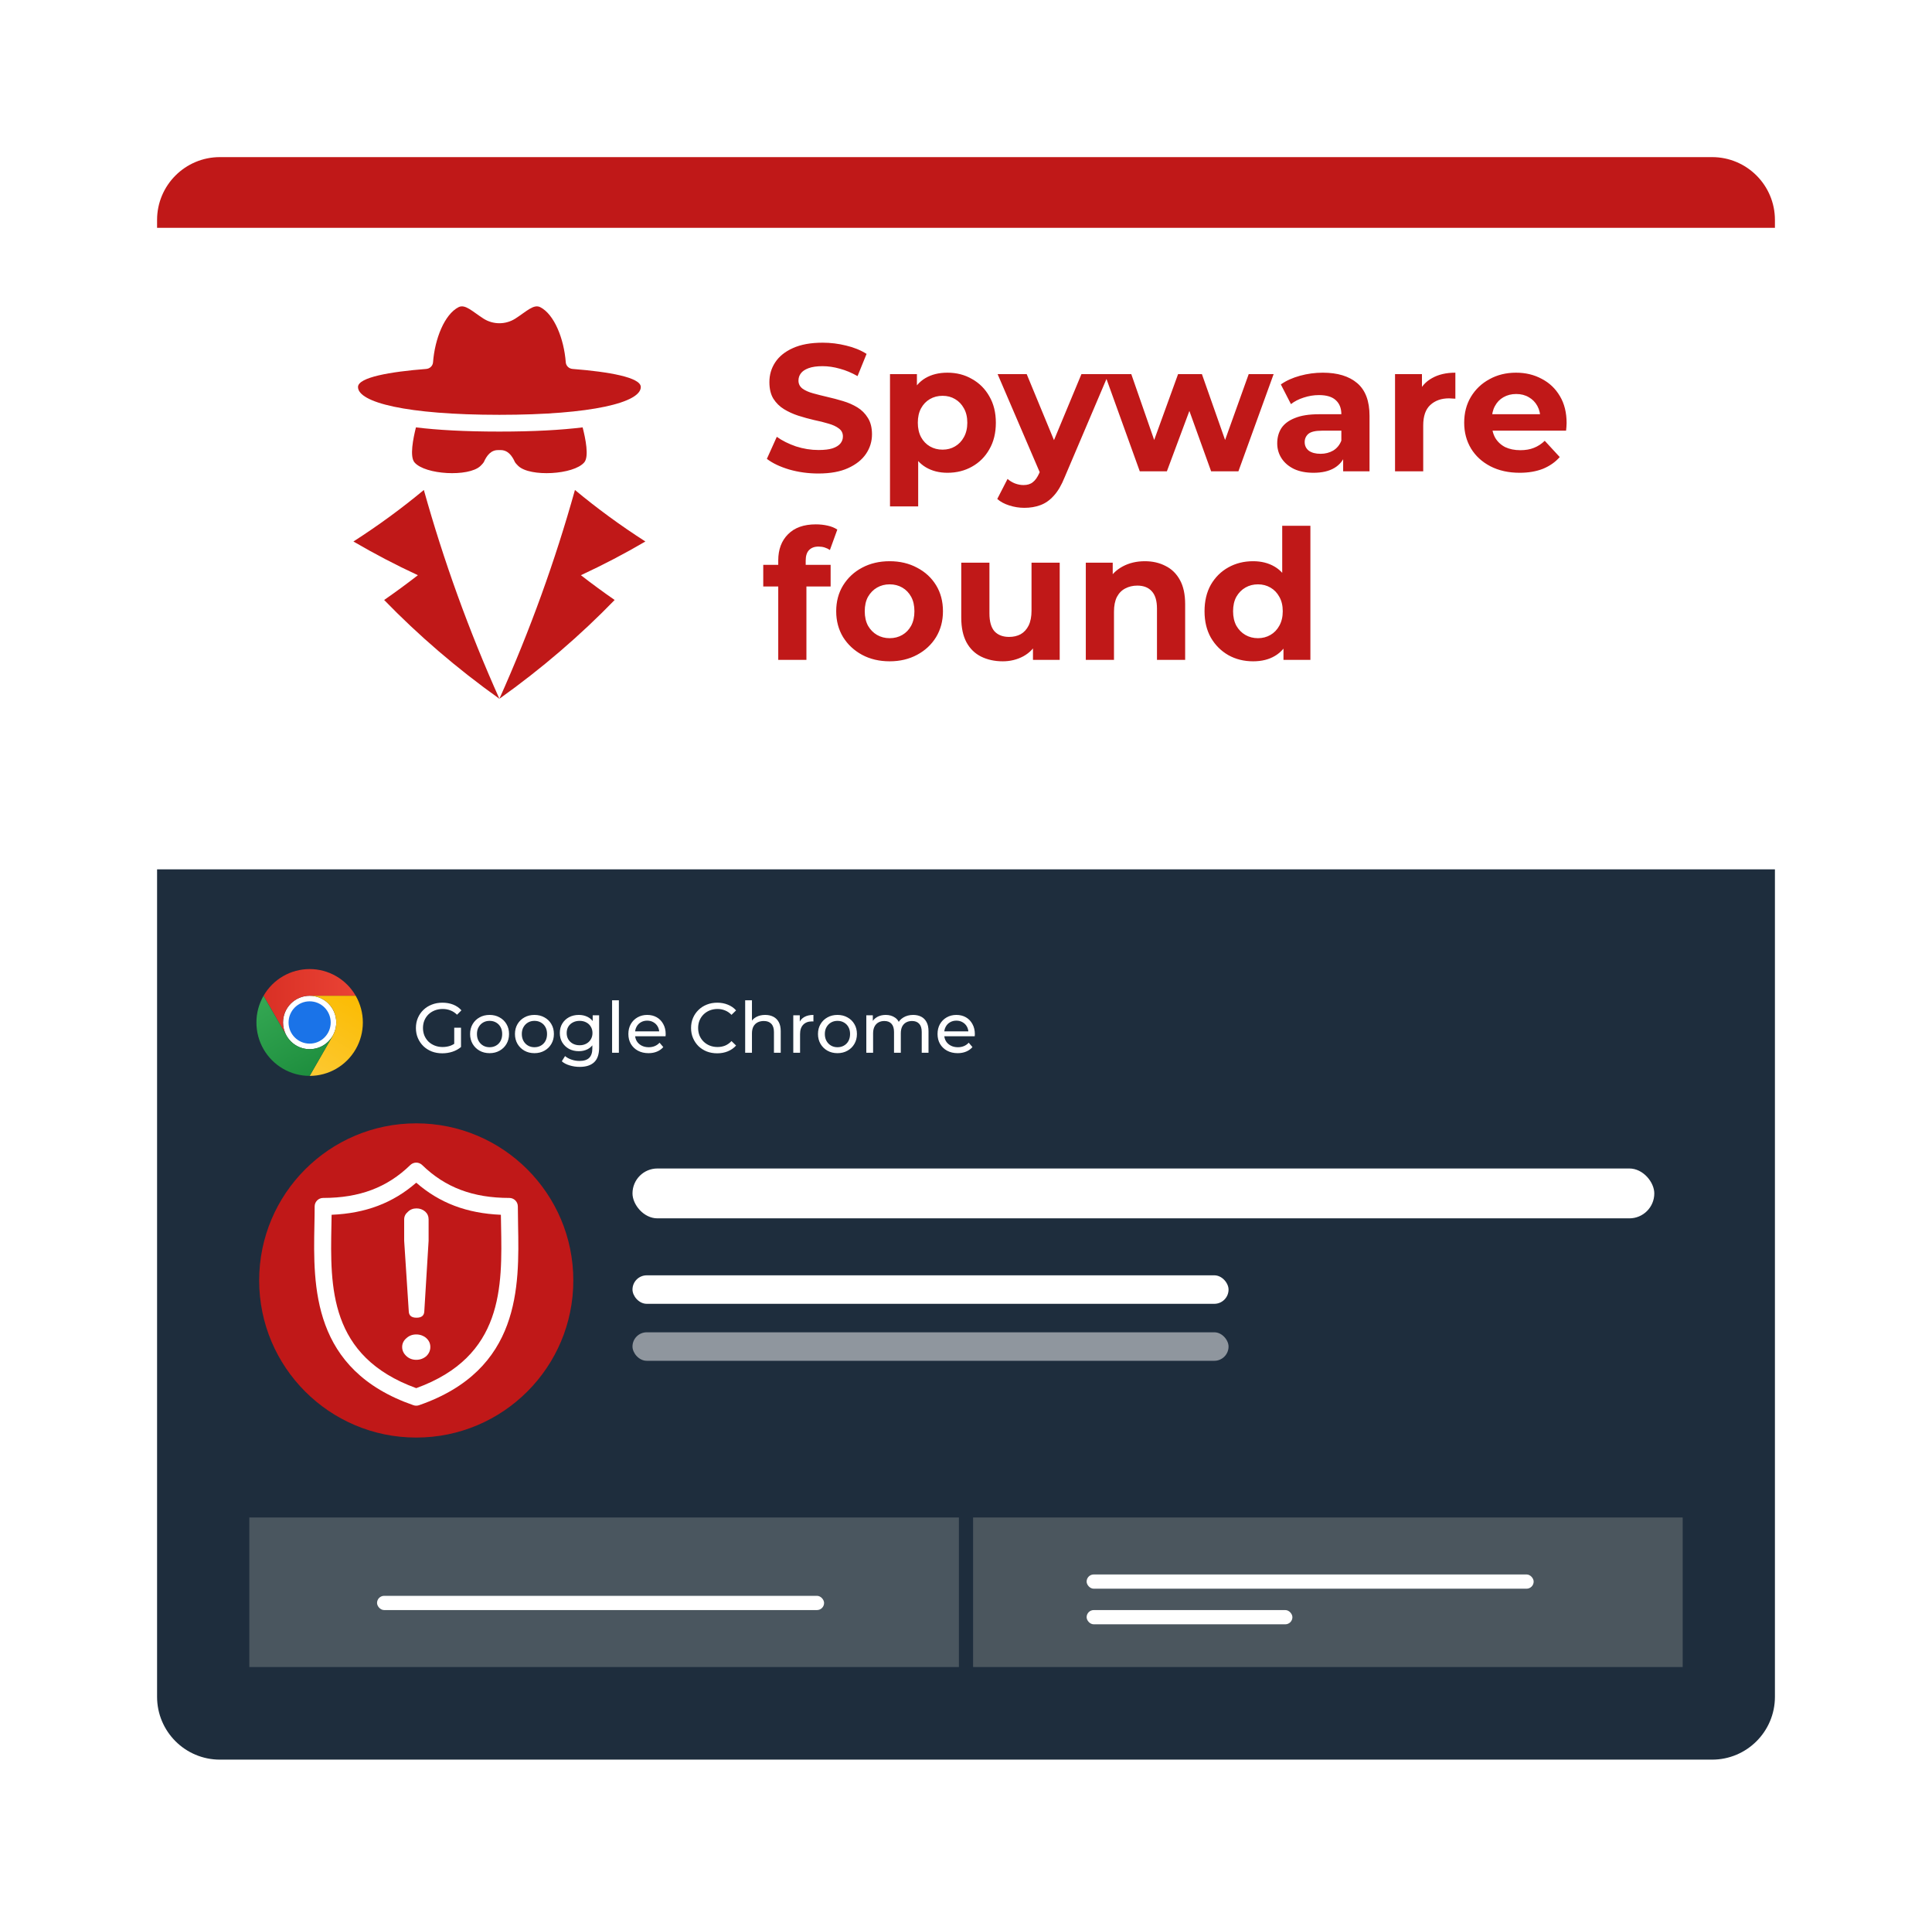 <svg width="246" height="244" viewBox="0 0 246 244" fill="none" xmlns="http://www.w3.org/2000/svg">
<g filter="url(#filter0_d_46_63)">
<rect x="20" y="16" width="206" height="204" rx="8" fill="white"/>
<path d="M20 212C20 216.418 23.582 220 28 220H218C222.418 220 226 216.418 226 212V106.667H20V212Z" fill="#1E2D3D"/>
<path d="M56.315 130.085C55.829 130.085 55.382 130.007 54.974 129.851C54.566 129.689 54.212 129.464 53.912 129.176C53.612 128.882 53.378 128.54 53.21 128.15C53.042 127.76 52.958 127.331 52.958 126.863C52.958 126.395 53.042 125.966 53.21 125.576C53.378 125.186 53.612 124.847 53.912 124.559C54.218 124.265 54.575 124.04 54.983 123.884C55.391 123.722 55.841 123.641 56.333 123.641C56.831 123.641 57.287 123.722 57.701 123.884C58.115 124.046 58.466 124.289 58.754 124.613L58.196 125.171C57.938 124.919 57.656 124.736 57.35 124.622C57.05 124.502 56.723 124.442 56.369 124.442C56.009 124.442 55.673 124.502 55.361 124.622C55.055 124.742 54.788 124.91 54.56 125.126C54.338 125.342 54.164 125.6 54.038 125.9C53.918 126.194 53.858 126.515 53.858 126.863C53.858 127.205 53.918 127.526 54.038 127.826C54.164 128.12 54.338 128.378 54.56 128.6C54.788 128.816 55.055 128.984 55.361 129.104C55.667 129.224 56 129.284 56.36 129.284C56.696 129.284 57.017 129.233 57.323 129.131C57.635 129.023 57.923 128.846 58.187 128.6L58.7 129.284C58.388 129.548 58.022 129.749 57.602 129.887C57.188 130.019 56.759 130.085 56.315 130.085ZM57.836 129.167V126.827H58.7V129.284L57.836 129.167ZM62.34 130.067C61.861 130.067 61.434 129.962 61.062 129.752C60.691 129.542 60.397 129.254 60.181 128.888C59.965 128.516 59.856 128.096 59.856 127.628C59.856 127.154 59.965 126.734 60.181 126.368C60.397 126.002 60.691 125.717 61.062 125.513C61.434 125.303 61.861 125.198 62.34 125.198C62.815 125.198 63.237 125.303 63.609 125.513C63.987 125.717 64.281 126.002 64.492 126.368C64.707 126.728 64.816 127.148 64.816 127.628C64.816 128.102 64.707 128.522 64.492 128.888C64.281 129.254 63.987 129.542 63.609 129.752C63.237 129.962 62.815 130.067 62.34 130.067ZM62.34 129.311C62.647 129.311 62.919 129.242 63.16 129.104C63.406 128.966 63.597 128.771 63.736 128.519C63.873 128.261 63.943 127.964 63.943 127.628C63.943 127.286 63.873 126.992 63.736 126.746C63.597 126.494 63.406 126.299 63.16 126.161C62.919 126.023 62.647 125.954 62.34 125.954C62.035 125.954 61.761 126.023 61.522 126.161C61.282 126.299 61.09 126.494 60.946 126.746C60.801 126.992 60.73 127.286 60.73 127.628C60.73 127.964 60.801 128.261 60.946 128.519C61.09 128.771 61.282 128.966 61.522 129.104C61.761 129.242 62.035 129.311 62.34 129.311ZM68.053 130.067C67.573 130.067 67.147 129.962 66.775 129.752C66.403 129.542 66.109 129.254 65.893 128.888C65.677 128.516 65.569 128.096 65.569 127.628C65.569 127.154 65.677 126.734 65.893 126.368C66.109 126.002 66.403 125.717 66.775 125.513C67.147 125.303 67.573 125.198 68.053 125.198C68.527 125.198 68.95 125.303 69.322 125.513C69.7 125.717 69.994 126.002 70.204 126.368C70.42 126.728 70.528 127.148 70.528 127.628C70.528 128.102 70.42 128.522 70.204 128.888C69.994 129.254 69.7 129.542 69.322 129.752C68.95 129.962 68.527 130.067 68.053 130.067ZM68.053 129.311C68.359 129.311 68.632 129.242 68.872 129.104C69.118 128.966 69.31 128.771 69.448 128.519C69.586 128.261 69.655 127.964 69.655 127.628C69.655 127.286 69.586 126.992 69.448 126.746C69.31 126.494 69.118 126.299 68.872 126.161C68.632 126.023 68.359 125.954 68.053 125.954C67.747 125.954 67.474 126.023 67.234 126.161C66.994 126.299 66.802 126.494 66.658 126.746C66.514 126.992 66.442 127.286 66.442 127.628C66.442 127.964 66.514 128.261 66.658 128.519C66.802 128.771 66.994 128.966 67.234 129.104C67.474 129.242 67.747 129.311 68.053 129.311ZM73.811 131.813C73.373 131.813 72.947 131.75 72.533 131.624C72.125 131.504 71.792 131.33 71.534 131.102L71.948 130.436C72.17 130.628 72.443 130.778 72.767 130.886C73.091 131 73.43 131.057 73.784 131.057C74.348 131.057 74.762 130.925 75.026 130.661C75.29 130.397 75.422 129.995 75.422 129.455V128.447L75.512 127.502L75.467 126.548V125.243H76.286V129.365C76.286 130.205 76.076 130.823 75.656 131.219C75.236 131.615 74.621 131.813 73.811 131.813ZM73.703 129.815C73.241 129.815 72.827 129.719 72.461 129.527C72.101 129.329 71.813 129.056 71.597 128.708C71.387 128.36 71.282 127.958 71.282 127.502C71.282 127.04 71.387 126.638 71.597 126.296C71.813 125.948 72.101 125.678 72.461 125.486C72.827 125.294 73.241 125.198 73.703 125.198C74.111 125.198 74.483 125.282 74.819 125.45C75.155 125.612 75.422 125.864 75.62 126.206C75.824 126.548 75.926 126.98 75.926 127.502C75.926 128.018 75.824 128.447 75.62 128.789C75.422 129.131 75.155 129.389 74.819 129.563C74.483 129.731 74.111 129.815 73.703 129.815ZM73.802 129.059C74.12 129.059 74.402 128.993 74.648 128.861C74.894 128.729 75.086 128.546 75.224 128.312C75.368 128.078 75.44 127.808 75.44 127.502C75.44 127.196 75.368 126.926 75.224 126.692C75.086 126.458 74.894 126.278 74.648 126.152C74.402 126.02 74.12 125.954 73.802 125.954C73.484 125.954 73.199 126.02 72.947 126.152C72.701 126.278 72.506 126.458 72.362 126.692C72.224 126.926 72.155 127.196 72.155 127.502C72.155 127.808 72.224 128.078 72.362 128.312C72.506 128.546 72.701 128.729 72.947 128.861C73.199 128.993 73.484 129.059 73.802 129.059ZM77.937 130.013V123.335H78.801V130.013H77.937ZM82.575 130.067C82.065 130.067 81.615 129.962 81.225 129.752C80.841 129.542 80.541 129.254 80.325 128.888C80.115 128.522 80.01 128.102 80.01 127.628C80.01 127.154 80.112 126.734 80.316 126.368C80.526 126.002 80.811 125.717 81.171 125.513C81.537 125.303 81.948 125.198 82.404 125.198C82.866 125.198 83.274 125.3 83.628 125.504C83.982 125.708 84.258 125.996 84.456 126.368C84.66 126.734 84.762 127.163 84.762 127.655C84.762 127.691 84.759 127.733 84.753 127.781C84.753 127.829 84.75 127.874 84.744 127.916H80.685V127.295H84.294L83.943 127.511C83.949 127.205 83.886 126.932 83.754 126.692C83.622 126.452 83.439 126.266 83.205 126.134C82.977 125.996 82.71 125.927 82.404 125.927C82.104 125.927 81.837 125.996 81.603 126.134C81.369 126.266 81.186 126.455 81.054 126.701C80.922 126.941 80.856 127.217 80.856 127.529V127.673C80.856 127.991 80.928 128.276 81.072 128.528C81.222 128.774 81.429 128.966 81.693 129.104C81.957 129.242 82.26 129.311 82.602 129.311C82.884 129.311 83.139 129.263 83.367 129.167C83.601 129.071 83.805 128.927 83.979 128.735L84.456 129.293C84.24 129.545 83.97 129.737 83.646 129.869C83.328 130.001 82.971 130.067 82.575 130.067ZM91.322 130.085C90.842 130.085 90.398 130.007 89.99 129.851C89.588 129.689 89.237 129.464 88.937 129.176C88.643 128.882 88.412 128.54 88.244 128.15C88.076 127.76 87.992 127.331 87.992 126.863C87.992 126.395 88.076 125.966 88.244 125.576C88.412 125.186 88.646 124.847 88.946 124.559C89.246 124.265 89.597 124.04 89.999 123.884C90.407 123.722 90.851 123.641 91.331 123.641C91.817 123.641 92.264 123.725 92.672 123.893C93.086 124.055 93.437 124.298 93.725 124.622L93.14 125.189C92.9 124.937 92.63 124.751 92.33 124.631C92.03 124.505 91.709 124.442 91.367 124.442C91.013 124.442 90.683 124.502 90.377 124.622C90.077 124.742 89.816 124.91 89.594 125.126C89.372 125.342 89.198 125.6 89.072 125.9C88.952 126.194 88.892 126.515 88.892 126.863C88.892 127.211 88.952 127.535 89.072 127.835C89.198 128.129 89.372 128.384 89.594 128.6C89.816 128.816 90.077 128.984 90.377 129.104C90.683 129.224 91.013 129.284 91.367 129.284C91.709 129.284 92.03 129.224 92.33 129.104C92.63 128.978 92.9 128.786 93.14 128.528L93.725 129.095C93.437 129.419 93.086 129.665 92.672 129.833C92.264 130.001 91.814 130.085 91.322 130.085ZM97.43 125.198C97.82 125.198 98.162 125.273 98.456 125.423C98.755 125.573 98.99 125.801 99.157 126.107C99.326 126.413 99.409 126.8 99.409 127.268V130.013H98.546V127.367C98.546 126.905 98.431 126.557 98.204 126.323C97.981 126.089 97.666 125.972 97.258 125.972C96.953 125.972 96.686 126.032 96.457 126.152C96.23 126.272 96.052 126.449 95.927 126.683C95.806 126.917 95.746 127.208 95.746 127.556V130.013H94.882V123.335H95.746V126.53L95.576 126.188C95.731 125.876 95.972 125.633 96.296 125.459C96.62 125.285 96.998 125.198 97.43 125.198ZM101.008 130.013V125.243H101.836V126.539L101.755 126.215C101.887 125.885 102.109 125.633 102.421 125.459C102.733 125.285 103.117 125.198 103.573 125.198V126.035C103.537 126.029 103.501 126.026 103.465 126.026C103.435 126.026 103.405 126.026 103.375 126.026C102.913 126.026 102.547 126.164 102.277 126.44C102.007 126.716 101.872 127.115 101.872 127.637V130.013H101.008ZM106.637 130.067C106.157 130.067 105.731 129.962 105.359 129.752C104.987 129.542 104.693 129.254 104.477 128.888C104.261 128.516 104.153 128.096 104.153 127.628C104.153 127.154 104.261 126.734 104.477 126.368C104.693 126.002 104.987 125.717 105.359 125.513C105.731 125.303 106.157 125.198 106.637 125.198C107.111 125.198 107.534 125.303 107.906 125.513C108.284 125.717 108.578 126.002 108.788 126.368C109.004 126.728 109.112 127.148 109.112 127.628C109.112 128.102 109.004 128.522 108.788 128.888C108.578 129.254 108.284 129.542 107.906 129.752C107.534 129.962 107.111 130.067 106.637 130.067ZM106.637 129.311C106.943 129.311 107.216 129.242 107.456 129.104C107.702 128.966 107.894 128.771 108.032 128.519C108.17 128.261 108.239 127.964 108.239 127.628C108.239 127.286 108.17 126.992 108.032 126.746C107.894 126.494 107.702 126.299 107.456 126.161C107.216 126.023 106.943 125.954 106.637 125.954C106.331 125.954 106.058 126.023 105.818 126.161C105.578 126.299 105.386 126.494 105.242 126.746C105.098 126.992 105.026 127.286 105.026 127.628C105.026 127.964 105.098 128.261 105.242 128.519C105.386 128.771 105.578 128.966 105.818 129.104C106.058 129.242 106.331 129.311 106.637 129.311ZM116.274 125.198C116.658 125.198 116.997 125.273 117.291 125.423C117.585 125.573 117.813 125.801 117.975 126.107C118.143 126.413 118.227 126.8 118.227 127.268V130.013H117.363V127.367C117.363 126.905 117.255 126.557 117.039 126.323C116.823 126.089 116.52 125.972 116.13 125.972C115.842 125.972 115.59 126.032 115.374 126.152C115.158 126.272 114.99 126.449 114.87 126.683C114.756 126.917 114.699 127.208 114.699 127.556V130.013H113.835V127.367C113.835 126.905 113.727 126.557 113.511 126.323C113.301 126.089 112.998 125.972 112.602 125.972C112.32 125.972 112.071 126.032 111.855 126.152C111.639 126.272 111.471 126.449 111.351 126.683C111.231 126.917 111.171 127.208 111.171 127.556V130.013H110.307V125.243H111.135V126.512L111 126.188C111.15 125.876 111.381 125.633 111.693 125.459C112.005 125.285 112.368 125.198 112.782 125.198C113.238 125.198 113.631 125.312 113.961 125.54C114.291 125.762 114.507 126.101 114.609 126.557L114.258 126.413C114.402 126.047 114.654 125.753 115.014 125.531C115.374 125.309 115.794 125.198 116.274 125.198ZM121.941 130.067C121.431 130.067 120.981 129.962 120.591 129.752C120.207 129.542 119.907 129.254 119.691 128.888C119.481 128.522 119.376 128.102 119.376 127.628C119.376 127.154 119.478 126.734 119.682 126.368C119.892 126.002 120.177 125.717 120.537 125.513C120.903 125.303 121.314 125.198 121.77 125.198C122.232 125.198 122.64 125.3 122.994 125.504C123.348 125.708 123.624 125.996 123.822 126.368C124.026 126.734 124.128 127.163 124.128 127.655C124.128 127.691 124.125 127.733 124.119 127.781C124.119 127.829 124.116 127.874 124.11 127.916H120.051V127.295H123.66L123.309 127.511C123.315 127.205 123.252 126.932 123.12 126.692C122.988 126.452 122.805 126.266 122.571 126.134C122.343 125.996 122.076 125.927 121.77 125.927C121.47 125.927 121.203 125.996 120.969 126.134C120.735 126.266 120.552 126.455 120.42 126.701C120.288 126.941 120.222 127.217 120.222 127.529V127.673C120.222 127.991 120.294 128.276 120.438 128.528C120.588 128.774 120.795 128.966 121.059 129.104C121.323 129.242 121.626 129.311 121.968 129.311C122.25 129.311 122.505 129.263 122.733 129.167C122.967 129.071 123.171 128.927 123.345 128.735L123.822 129.293C123.606 129.545 123.336 129.737 123.012 129.869C122.694 130.001 122.337 130.067 121.941 130.067Z" fill="white"/>
<g clip-path="url(#clip0_46_63)">
<path d="M39.426 129.559C41.297 129.559 42.814 128.036 42.814 126.159C42.814 124.281 41.297 122.759 39.426 122.759C37.554 122.759 36.038 124.281 36.038 126.159C36.038 128.036 37.554 129.559 39.426 129.559Z" fill="white"/>
<path d="M39.426 122.76H45.293C44.699 121.726 43.843 120.868 42.813 120.271C41.783 119.674 40.615 119.36 39.425 119.36C38.236 119.36 37.067 119.674 36.038 120.271C35.008 120.868 34.152 121.727 33.558 122.761L36.492 127.86L36.494 127.859C36.196 127.343 36.038 126.757 36.038 126.16C36.037 125.563 36.193 124.976 36.49 124.459C36.788 123.942 37.216 123.512 37.731 123.214C38.246 122.916 38.831 122.759 39.426 122.76Z" fill="url(#paint0_linear_46_63)"/>
<path d="M39.426 128.852C40.907 128.852 42.108 127.646 42.108 126.16C42.108 124.673 40.907 123.468 39.426 123.468C37.944 123.468 36.743 124.673 36.743 126.16C36.743 127.646 37.944 128.852 39.426 128.852Z" fill="#1A73E8"/>
<path d="M42.36 127.861L39.426 132.96C40.615 132.96 41.784 132.646 42.814 132.049C43.844 131.453 44.699 130.594 45.294 129.56C45.889 128.527 46.202 127.354 46.201 126.16C46.201 124.967 45.888 123.794 45.293 122.761H39.425L39.425 122.763C40.02 122.762 40.604 122.919 41.12 123.217C41.635 123.514 42.064 123.943 42.361 124.46C42.659 124.977 42.815 125.564 42.815 126.161C42.815 126.758 42.658 127.344 42.36 127.861Z" fill="url(#paint1_linear_46_63)"/>
<path d="M36.492 127.861L33.558 122.762C32.963 123.795 32.65 124.968 32.65 126.161C32.65 127.355 32.963 128.528 33.558 129.561C34.153 130.595 35.008 131.453 36.038 132.05C37.068 132.646 38.237 132.96 39.426 132.96L42.36 127.861L42.358 127.859C42.062 128.376 41.635 128.806 41.12 129.106C40.605 129.405 40.02 129.562 39.426 129.562C38.831 129.563 38.246 129.405 37.731 129.107C37.216 128.808 36.789 128.378 36.492 127.861Z" fill="url(#paint2_linear_46_63)"/>
</g>
<rect x="80.535" y="144.747" width="130.105" height="6.347" rx="3.173" fill="white"/>
<rect x="80.535" y="158.347" width="75.895" height="3.627" rx="1.813" fill="white"/>
<rect opacity="0.5" x="80.535" y="165.6" width="75.895" height="3.627" rx="1.813" fill="white"/>
<rect x="31.745" y="189.173" width="90.351" height="19.04" fill="#4A565F"/>
<rect x="123.903" y="189.173" width="90.351" height="19.04" fill="#4B565E"/>
<rect x="48.009" y="199.147" width="56.921" height="1.813" rx="0.907" fill="white"/>
<rect x="138.359" y="196.427" width="56.921" height="1.813" rx="0.907" fill="white"/>
<rect x="138.359" y="200.96" width="26.202" height="1.813" rx="0.907" fill="white"/>
<path d="M20 24C20 19.582 23.582 16 28 16H218C222.418 16 226 19.582 226 24V25H20V24Z" fill="#C01818"/>
<circle cx="53" cy="159" r="20" fill="#C01818"/>
<path d="M65.967 151.967C65.951 151.132 65.936 150.342 65.936 149.579C65.936 148.981 65.451 148.496 64.853 148.496C60.221 148.496 56.694 147.165 53.755 144.307C53.334 143.898 52.665 143.898 52.244 144.307C49.305 147.165 45.779 148.496 41.148 148.496C40.549 148.496 40.064 148.981 40.064 149.579C40.064 150.343 40.049 151.132 40.033 151.968C39.885 159.742 39.682 170.389 52.645 174.883C52.76 174.922 52.88 174.942 52.999 174.942C53.119 174.942 53.239 174.922 53.354 174.883C66.318 170.389 66.115 159.742 65.967 151.967ZM52.999 172.71C41.882 168.671 42.05 159.824 42.199 152.009C42.208 151.54 42.217 151.085 42.223 150.64C46.561 150.457 50.03 149.142 52.999 146.555C55.969 149.142 59.439 150.457 63.777 150.64C63.783 151.085 63.792 151.539 63.801 152.008C63.95 159.824 64.118 168.671 52.999 172.71Z" fill="white"/>
<path d="M52.049 162.944C52.073 163.477 52.403 163.743 53.037 163.743C53.671 163.743 54.001 163.477 54.025 162.944L54.574 153.956V151.226C54.574 150.826 54.428 150.493 54.135 150.227C53.818 149.961 53.452 149.828 53.037 149.828C52.598 149.828 52.232 149.972 51.939 150.26C51.622 150.527 51.463 150.848 51.463 151.226V153.956L52.049 162.944ZM54.794 167.472C54.794 167.028 54.623 166.651 54.281 166.34C53.915 166.029 53.488 165.874 53 165.874C52.512 165.874 52.098 166.029 51.756 166.34C51.39 166.651 51.207 167.028 51.207 167.472C51.207 167.916 51.39 168.304 51.756 168.637C52.098 168.948 52.512 169.103 53 169.103C53.488 169.103 53.915 168.948 54.281 168.637C54.623 168.304 54.794 167.916 54.794 167.472Z" fill="white"/>
</g>
<path d="M104.199 60.276C102.911 60.276 101.677 60.107 100.496 59.77C99.315 59.417 98.365 58.965 97.644 58.413L98.909 55.607C99.599 56.098 100.412 56.504 101.347 56.826C102.298 57.133 103.256 57.286 104.222 57.286C104.958 57.286 105.548 57.217 105.993 57.079C106.453 56.926 106.79 56.719 107.005 56.458C107.22 56.197 107.327 55.898 107.327 55.561C107.327 55.132 107.158 54.794 106.821 54.549C106.484 54.288 106.039 54.081 105.487 53.928C104.935 53.759 104.322 53.606 103.647 53.468C102.988 53.315 102.321 53.131 101.646 52.916C100.987 52.701 100.381 52.425 99.829 52.088C99.277 51.751 98.825 51.306 98.472 50.754C98.135 50.202 97.966 49.497 97.966 48.638C97.966 47.718 98.211 46.882 98.702 46.131C99.208 45.364 99.959 44.759 100.956 44.314C101.968 43.854 103.233 43.624 104.751 43.624C105.763 43.624 106.76 43.747 107.741 43.992C108.722 44.222 109.589 44.575 110.34 45.05L109.19 47.879C108.439 47.45 107.687 47.135 106.936 46.936C106.185 46.721 105.449 46.614 104.728 46.614C104.007 46.614 103.417 46.698 102.957 46.867C102.497 47.036 102.167 47.258 101.968 47.534C101.769 47.795 101.669 48.101 101.669 48.454C101.669 48.868 101.838 49.205 102.175 49.466C102.512 49.711 102.957 49.911 103.509 50.064C104.061 50.217 104.667 50.371 105.326 50.524C106.001 50.677 106.668 50.854 107.327 51.053C108.002 51.252 108.615 51.521 109.167 51.858C109.719 52.195 110.164 52.64 110.501 53.192C110.854 53.744 111.03 54.442 111.03 55.285C111.03 56.19 110.777 57.018 110.271 57.769C109.765 58.52 109.006 59.126 107.994 59.586C106.997 60.046 105.732 60.276 104.199 60.276ZM120.637 60.184C119.594 60.184 118.682 59.954 117.9 59.494C117.118 59.034 116.505 58.336 116.06 57.401C115.631 56.45 115.416 55.254 115.416 53.813C115.416 52.356 115.623 51.16 116.037 50.225C116.451 49.29 117.049 48.592 117.831 48.132C118.613 47.672 119.548 47.442 120.637 47.442C121.802 47.442 122.845 47.71 123.765 48.247C124.7 48.768 125.436 49.504 125.973 50.455C126.525 51.406 126.801 52.525 126.801 53.813C126.801 55.116 126.525 56.243 125.973 57.194C125.436 58.145 124.7 58.881 123.765 59.402C122.845 59.923 121.802 60.184 120.637 60.184ZM113.323 64.462V47.626H116.75V50.156L116.681 53.836L116.911 57.493V64.462H113.323ZM120.016 57.24C120.614 57.24 121.143 57.102 121.603 56.826C122.078 56.55 122.454 56.159 122.73 55.653C123.021 55.132 123.167 54.518 123.167 53.813C123.167 53.092 123.021 52.479 122.73 51.973C122.454 51.467 122.078 51.076 121.603 50.8C121.143 50.524 120.614 50.386 120.016 50.386C119.418 50.386 118.881 50.524 118.406 50.8C117.931 51.076 117.555 51.467 117.279 51.973C117.003 52.479 116.865 53.092 116.865 53.813C116.865 54.518 117.003 55.132 117.279 55.653C117.555 56.159 117.931 56.55 118.406 56.826C118.881 57.102 119.418 57.24 120.016 57.24ZM130.43 64.646C129.786 64.646 129.15 64.546 128.521 64.347C127.892 64.148 127.379 63.872 126.98 63.519L128.291 60.966C128.567 61.211 128.881 61.403 129.234 61.541C129.602 61.679 129.962 61.748 130.315 61.748C130.821 61.748 131.22 61.625 131.511 61.38C131.818 61.15 132.094 60.759 132.339 60.207L132.983 58.689L133.259 58.298L137.698 47.626H141.148L135.559 60.759C135.16 61.756 134.7 62.538 134.179 63.105C133.673 63.672 133.106 64.071 132.477 64.301C131.864 64.531 131.181 64.646 130.43 64.646ZM132.546 60.483L127.026 47.626H130.729L135.007 57.976L132.546 60.483ZM145.127 60L140.665 47.626H144.046L147.749 58.275H146.139L150.003 47.626H153.039L156.788 58.275H155.178L158.996 47.626H162.17L157.685 60H154.212L150.923 50.869H151.981L148.577 60H145.127ZM171.023 60V57.585L170.793 57.056V52.732C170.793 51.965 170.556 51.367 170.08 50.938C169.62 50.509 168.907 50.294 167.941 50.294C167.282 50.294 166.63 50.401 165.986 50.616C165.358 50.815 164.821 51.091 164.376 51.444L163.088 48.937C163.763 48.462 164.576 48.094 165.526 47.833C166.477 47.572 167.443 47.442 168.424 47.442C170.31 47.442 171.775 47.887 172.817 48.776C173.86 49.665 174.381 51.053 174.381 52.939V60H171.023ZM167.251 60.184C166.285 60.184 165.457 60.023 164.767 59.701C164.077 59.364 163.548 58.911 163.18 58.344C162.812 57.777 162.628 57.14 162.628 56.435C162.628 55.699 162.805 55.055 163.157 54.503C163.525 53.951 164.1 53.522 164.882 53.215C165.664 52.893 166.684 52.732 167.941 52.732H171.23V54.825H168.332C167.489 54.825 166.906 54.963 166.584 55.239C166.278 55.515 166.124 55.86 166.124 56.274C166.124 56.734 166.301 57.102 166.653 57.378C167.021 57.639 167.52 57.769 168.148 57.769C168.746 57.769 169.283 57.631 169.758 57.355C170.234 57.064 170.579 56.642 170.793 56.09L171.345 57.746C171.085 58.543 170.609 59.149 169.919 59.563C169.229 59.977 168.34 60.184 167.251 60.184ZM177.629 60V47.626H181.056V51.122L180.573 50.11C180.941 49.236 181.531 48.577 182.344 48.132C183.156 47.672 184.145 47.442 185.311 47.442V50.754C185.157 50.739 185.019 50.731 184.897 50.731C184.774 50.716 184.644 50.708 184.506 50.708C183.524 50.708 182.727 50.992 182.114 51.559C181.516 52.111 181.217 52.977 181.217 54.158V60H177.629ZM193.495 60.184C192.085 60.184 190.843 59.908 189.769 59.356C188.711 58.804 187.891 58.053 187.308 57.102C186.726 56.136 186.434 55.04 186.434 53.813C186.434 52.571 186.718 51.475 187.285 50.524C187.868 49.558 188.658 48.807 189.654 48.27C190.651 47.718 191.778 47.442 193.035 47.442C194.247 47.442 195.335 47.703 196.301 48.224C197.283 48.73 198.057 49.466 198.624 50.432C199.192 51.383 199.475 52.525 199.475 53.859C199.475 53.997 199.468 54.158 199.452 54.342C199.437 54.511 199.422 54.672 199.406 54.825H189.355V52.732H197.52L196.14 53.353C196.14 52.709 196.01 52.149 195.749 51.674C195.489 51.199 195.128 50.831 194.668 50.57C194.208 50.294 193.672 50.156 193.058 50.156C192.445 50.156 191.901 50.294 191.425 50.57C190.965 50.831 190.605 51.206 190.344 51.697C190.084 52.172 189.953 52.74 189.953 53.399V53.951C189.953 54.626 190.099 55.224 190.39 55.745C190.697 56.251 191.119 56.642 191.655 56.918C192.207 57.179 192.851 57.309 193.587 57.309C194.247 57.309 194.822 57.209 195.312 57.01C195.818 56.811 196.278 56.512 196.692 56.113L198.601 58.183C198.034 58.827 197.321 59.325 196.462 59.678C195.604 60.015 194.615 60.184 193.495 60.184ZM99.093 84V71.35C99.093 69.955 99.507 68.843 100.335 68.015C101.163 67.172 102.344 66.75 103.877 66.75C104.398 66.75 104.897 66.804 105.372 66.911C105.863 67.018 106.277 67.187 106.614 67.417L105.671 70.016C105.472 69.878 105.249 69.771 105.004 69.694C104.759 69.617 104.498 69.579 104.222 69.579C103.701 69.579 103.294 69.732 103.003 70.039C102.727 70.33 102.589 70.775 102.589 71.373V72.523L102.681 74.064V84H99.093ZM97.184 74.662V71.902H105.763V74.662H97.184ZM113.281 84.184C111.963 84.184 110.79 83.908 109.762 83.356C108.75 82.804 107.945 82.053 107.347 81.102C106.765 80.136 106.473 79.04 106.473 77.813C106.473 76.571 106.765 75.475 107.347 74.524C107.945 73.558 108.75 72.807 109.762 72.27C110.79 71.718 111.963 71.442 113.281 71.442C114.585 71.442 115.75 71.718 116.777 72.27C117.805 72.807 118.61 73.55 119.192 74.501C119.775 75.452 120.066 76.556 120.066 77.813C120.066 79.04 119.775 80.136 119.192 81.102C118.61 82.053 117.805 82.804 116.777 83.356C115.75 83.908 114.585 84.184 113.281 84.184ZM113.281 81.24C113.879 81.24 114.416 81.102 114.891 80.826C115.367 80.55 115.742 80.159 116.018 79.653C116.294 79.132 116.432 78.518 116.432 77.813C116.432 77.092 116.294 76.479 116.018 75.973C115.742 75.467 115.367 75.076 114.891 74.8C114.416 74.524 113.879 74.386 113.281 74.386C112.683 74.386 112.147 74.524 111.671 74.8C111.196 75.076 110.813 75.467 110.521 75.973C110.245 76.479 110.107 77.092 110.107 77.813C110.107 78.518 110.245 79.132 110.521 79.653C110.813 80.159 111.196 80.55 111.671 80.826C112.147 81.102 112.683 81.24 113.281 81.24ZM127.686 84.184C126.658 84.184 125.738 83.985 124.926 83.586C124.128 83.187 123.507 82.582 123.063 81.769C122.618 80.941 122.396 79.891 122.396 78.618V71.626H125.984V78.089C125.984 79.116 126.198 79.875 126.628 80.366C127.072 80.841 127.693 81.079 128.491 81.079C129.043 81.079 129.533 80.964 129.963 80.734C130.392 80.489 130.729 80.121 130.975 79.63C131.22 79.124 131.343 78.495 131.343 77.744V71.626H134.931V84H131.527V80.596L132.148 81.585C131.734 82.444 131.12 83.095 130.308 83.54C129.51 83.969 128.636 84.184 127.686 84.184ZM145.776 71.442C146.757 71.442 147.631 71.641 148.398 72.04C149.18 72.423 149.793 73.021 150.238 73.834C150.682 74.631 150.905 75.659 150.905 76.916V84H147.317V77.468C147.317 76.471 147.094 75.735 146.65 75.26C146.22 74.785 145.607 74.547 144.81 74.547C144.242 74.547 143.729 74.67 143.269 74.915C142.824 75.145 142.471 75.505 142.211 75.996C141.965 76.487 141.843 77.115 141.843 77.882V84H138.255V71.626H141.682V75.053L141.038 74.018C141.482 73.19 142.119 72.554 142.947 72.109C143.775 71.664 144.718 71.442 145.776 71.442ZM159.56 84.184C158.394 84.184 157.344 83.923 156.409 83.402C155.473 82.865 154.73 82.122 154.178 81.171C153.641 80.22 153.373 79.101 153.373 77.813C153.373 76.51 153.641 75.383 154.178 74.432C154.73 73.481 155.473 72.745 156.409 72.224C157.344 71.703 158.394 71.442 159.56 71.442C160.602 71.442 161.515 71.672 162.297 72.132C163.079 72.592 163.684 73.29 164.114 74.225C164.543 75.16 164.758 76.356 164.758 77.813C164.758 79.254 164.551 80.45 164.137 81.401C163.723 82.336 163.125 83.034 162.343 83.494C161.576 83.954 160.648 84.184 159.56 84.184ZM160.181 81.24C160.763 81.24 161.292 81.102 161.768 80.826C162.243 80.55 162.619 80.159 162.895 79.653C163.186 79.132 163.332 78.518 163.332 77.813C163.332 77.092 163.186 76.479 162.895 75.973C162.619 75.467 162.243 75.076 161.768 74.8C161.292 74.524 160.763 74.386 160.181 74.386C159.583 74.386 159.046 74.524 158.571 74.8C158.095 75.076 157.712 75.467 157.421 75.973C157.145 76.479 157.007 77.092 157.007 77.813C157.007 78.518 157.145 79.132 157.421 79.653C157.712 80.159 158.095 80.55 158.571 80.826C159.046 81.102 159.583 81.24 160.181 81.24ZM163.424 84V81.47L163.493 77.79L163.263 74.133V66.934H166.851V84H163.424Z" fill="#C01818"/>
<path d="M63.588 52.806C75.434 52.806 81.593 51.219 81.593 49.267C81.593 48.033 77.493 47.323 72.9 46.965C72.445 46.929 72.073 46.577 72.039 46.122C71.81 43.111 70.57 40.01 68.789 39.102C67.949 38.682 67.052 39.634 65.614 40.559C64.382 41.343 62.795 41.343 61.562 40.559C60.124 39.634 59.228 38.682 58.388 39.102C56.606 40.01 55.367 43.111 55.138 46.122C55.103 46.577 54.732 46.929 54.276 46.965C49.683 47.323 45.584 48.033 45.584 49.267C45.584 51.219 51.743 52.806 63.588 52.806Z" fill="#C01818"/>
<path d="M45 68.932C47.626 70.469 50.364 71.903 53.209 73.223C51.819 74.303 50.387 75.355 48.913 76.377C53.267 80.864 58.169 85.089 63.588 88.953C59.686 80.247 56.477 71.359 53.969 62.373C51.181 64.691 48.188 66.887 45 68.932Z" fill="#C01818"/>
<path d="M82.176 68.932C78.988 66.887 75.995 64.691 73.207 62.373C70.699 71.359 67.49 80.247 63.588 88.953C69.007 85.089 73.909 80.864 78.263 76.377C76.789 75.355 75.357 74.303 73.967 73.223C76.812 71.903 79.55 70.469 82.176 68.932Z" fill="#C01818"/>
<path d="M52.962 54.405C52.61 55.803 52.141 58.129 52.781 58.865C54.114 60.434 59.663 60.743 61.168 59.324C61.168 59.324 61.531 58.972 61.605 58.823C61.979 57.99 62.512 57.275 63.451 57.297H63.707C64.646 57.275 65.19 57.99 65.564 58.823C65.639 58.972 66.001 59.324 66.001 59.324C67.506 60.743 73.044 60.434 74.388 58.865C75.029 58.14 74.548 55.813 74.186 54.405C71.486 54.736 68.029 54.939 63.59 54.939C59.13 54.939 55.662 54.736 52.962 54.405Z" fill="#C01818"/>
<defs>
<filter id="filter0_d_46_63" x="0" y="0" width="246" height="244" filterUnits="userSpaceOnUse" color-interpolation-filters="sRGB">
<feFlood flood-opacity="0" result="BackgroundImageFix"/>
<feColorMatrix in="SourceAlpha" type="matrix" values="0 0 0 0 0 0 0 0 0 0 0 0 0 0 0 0 0 0 127 0" result="hardAlpha"/>
<feOffset dy="4"/>
<feGaussianBlur stdDeviation="10"/>
<feComposite in2="hardAlpha" operator="out"/>
<feColorMatrix type="matrix" values="0 0 0 0 0.049 0 0 0 0 0.063 0 0 0 0 0.189 0 0 0 0.57 0"/>
<feBlend mode="normal" in2="BackgroundImageFix" result="effect1_dropShadow_46_63"/>
<feBlend mode="normal" in="SourceGraphic" in2="effect1_dropShadow_46_63" result="shape"/>
</filter>
<linearGradient id="paint0_linear_46_63" x1="33.558" y1="123.61" x2="45.293" y2="123.61" gradientUnits="userSpaceOnUse">
<stop stop-color="#D93025"/>
<stop offset="1" stop-color="#EA4335"/>
</linearGradient>
<linearGradient id="paint1_linear_46_63" x1="38.5" y1="132.869" x2="44.399" y2="122.688" gradientUnits="userSpaceOnUse">
<stop stop-color="#FCC934"/>
<stop offset="1" stop-color="#FBBC04"/>
</linearGradient>
<linearGradient id="paint2_linear_46_63" x1="40.159" y1="132.535" x2="34.261" y2="122.355" gradientUnits="userSpaceOnUse">
<stop stop-color="#1E8E3E"/>
<stop offset="1" stop-color="#34A853"/>
</linearGradient>
<clipPath id="clip0_46_63">
<rect width="13.553" height="13.6" fill="white" transform="translate(32.649 119.36)"/>
</clipPath>
</defs>
</svg>
